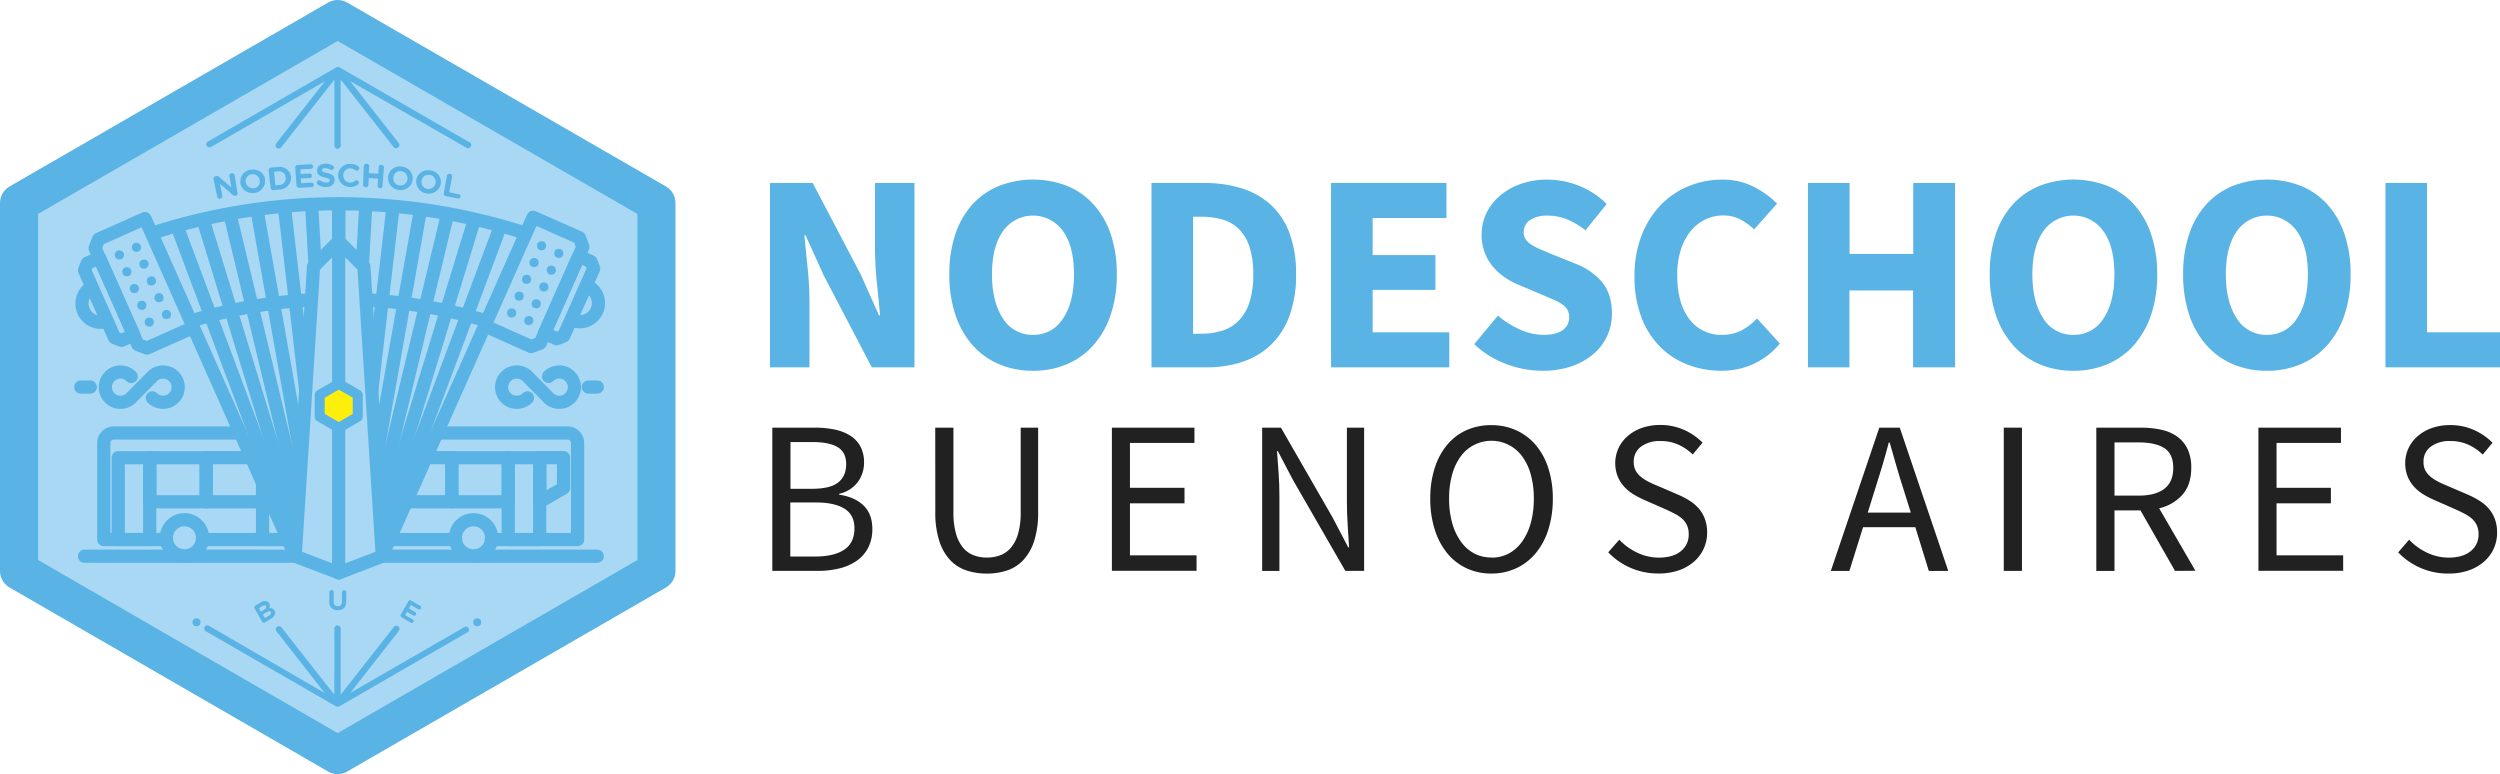 <svg id="Layer_1" data-name="Layer 1" xmlns="http://www.w3.org/2000/svg" viewBox="0 0 1099.61 340.48"><defs><style>.cls-1,.cls-5{fill:#a9d8f4;}.cls-1,.cls-2,.cls-4,.cls-5,.cls-6,.cls-7{stroke:#5ab3e5;}.cls-1,.cls-2,.cls-5,.cls-7{stroke-linecap:round;}.cls-1,.cls-2,.cls-4,.cls-5,.cls-7{stroke-linejoin:round;}.cls-1{stroke-width:16.74px;}.cls-2,.cls-4,.cls-6{fill:none;}.cls-2,.cls-4,.cls-5,.cls-6{stroke-width:5.81px;}.cls-3{fill:#5ab3e5;}.cls-6{stroke-miterlimit:10;}.cls-7{fill:#feee0b;stroke-width:4.41px;}.cls-8{fill:#212121;}</style></defs><title>nodeschoolba</title><polygon class="cls-1" points="288.73 251.15 148.52 332.11 8.37 251.15 8.37 89.27 148.52 8.37 288.73 89.27 288.73 251.15"/><path class="cls-2" d="M105.76,190.45H50.06a4.42,4.42,0,0,0-4.42,4.42h0v42.44H73.18"/><path class="cls-2" d="M216.16,237.31h37.89V194.87a4.42,4.42,0,0,0-4.42-4.42h-57.4"/><line class="cls-2" x1="169.42" y1="237.31" x2="200.24" y2="237.31"/><line class="cls-2" x1="89.02" y1="237.31" x2="128.62" y2="237.31"/><circle class="cls-2" cx="81.13" cy="236.56" r="7.96"/><circle class="cls-2" cx="208.26" cy="236.56" r="7.96"/><rect class="cls-2" x="52.01" y="201.32" width="13.83" height="36"/><polyline class="cls-2" points="115.48 212.43 115.48 237.31 126.6 237.31"/><rect class="cls-2" x="223.55" y="201.32" width="13.83" height="36"/><rect class="cls-2" x="65.91" y="201.32" width="24.82" height="19.39"/><polyline class="cls-2" points="187.42 201.31 198.73 201.31 198.73 220.7 178.77 220.7"/><rect class="cls-2" x="198.73" y="201.32" width="24.82" height="19.39"/><polyline class="cls-2" points="115.48 213.88 115.48 220.7 90.66 220.7 90.66 201.31 110.56 201.31"/><polygon class="cls-2" points="247.86 214.64 237.44 220.7 237.44 201.31 247.86 201.31 247.86 214.64"/><path class="cls-3" d="M112,267.63a.92.92,0,0,1,.32-1.26l2.59-1.52a2.86,2.86,0,0,1,2.27-.44,1.8,1.8,0,0,1,1.2,1h0a1.89,1.89,0,0,1-.06,2.15,2,2,0,0,1,2.4,1h0c.76,1.33.06,2.65-1.58,3.6l-2.65,1.58a.92.92,0,0,1-1.26-.32Zm4.29.44c.69-.44,1-.88.69-1.45h0c-.25-.51-.82-.51-1.52-.13l-1.58,1,.88,1.58Zm2.15,2.65c.69-.44,1-.88.69-1.45h0c-.25-.51-.82-.57-1.64-.13l-1.89,1.07.95,1.64Z"/><path class="cls-3" d="M144.86,264.57v-4a.95.95,0,1,1,1.89,0v4c0,1.39.69,2.08,1.83,2.08s1.83-.69,1.83-2v-4a.95.95,0,1,1,1.89,0v3.92c0,2.59-1.45,3.85-3.73,3.85a3.44,3.44,0,0,1-3.71-3.85Z"/><path class="cls-3" d="M176.31,270.28l3.28-5.75a.87.87,0,0,1,1.17-.37h0l.09,0,4,2.34a.91.91,0,0,1,.32,1.14A.89.89,0,0,1,184,268l-3.28-1.89-.88,1.52,2.78,1.64a.83.83,0,0,1-.82,1.45l-2.78-1.64-.83,1.48,3.35,1.89a.83.83,0,0,1-.82,1.45l-4.11-2.4a.87.87,0,0,1-.37-1.17h0Z"/><path class="cls-3" d="M206.56,62.62,149.23,29.57h0a.23.23,0,0,0-.19-.06h-.51a.57.57,0,0,0-.32.06h-.13a.48.48,0,0,0-.25.13h-.06L91.37,62.29a1.39,1.39,0,0,0,1.39,2.4l50.15-28.93L121.56,63a1.4,1.4,0,1,0,2.1,1.85l.11-.14h0L147.07,35V64.06a1.39,1.39,0,0,0,2.78,0h0V35l23.3,29.68a1.32,1.32,0,0,0,1.07.57,1.51,1.51,0,0,0,.88-.32,1.41,1.41,0,0,0,.27-2l0,0L154,35.67,205.16,65a1.26,1.26,0,0,0,.69.19,1.35,1.35,0,0,0,1.2-.69,1.43,1.43,0,0,0-.45-2l0,0Z"/><path class="cls-3" d="M206.12,276.34a1.37,1.37,0,0,0-1.87-.52h0L154.1,304.75l21.26-27.18a1.4,1.4,0,1,0-2.1-1.85l-.11.14h0l-23.31,29.71v-29.1a1.39,1.39,0,0,0-2.78,0h0v29.1l-23.3-29.68a1.4,1.4,0,0,0-2.21,1.71h0l21.28,27.22-50.9-29.55a1.39,1.39,0,0,0-1.54,2.31l.15.09,57.35,33.09H148a.22.22,0,0,1,.13.06h.15c.13,0,.19.06.32.06h0a.47.47,0,0,0,.32-.06h.06a.06.06,0,0,0,.06-.06h0c.06,0,.13-.06.19-.06h0l56.4-32.59a1.17,1.17,0,0,0,.44-1.77Z"/><circle class="cls-3" cx="209.9" cy="273.69" r="1.77"/><circle class="cls-3" cx="86.43" cy="273.69" r="1.77"/><path class="cls-3" d="M96.92,87.38a1.12,1.12,0,0,0,.88-1.26c-.32-1.77-.69-3.47-1-5.24,1.83,1.58,3.73,3.22,5.49,4.8a1.5,1.5,0,0,0,1.26.44h.06a1.07,1.07,0,0,0,.89-1.22h0c-.44-2.59-.88-5.24-1.33-7.83a1.15,1.15,0,0,0-1.33-.88,1.17,1.17,0,0,0-.95,1.26c.32,1.71.63,3.41.88,5.05-1.77-1.58-3.54-3.09-5.37-4.67a1.41,1.41,0,0,0-1.33-.38c-.06,0-.13.06-.25.06a1.1,1.1,0,0,0-.9,1.27h0v.06c.57,2.59,1.07,5.18,1.64,7.77A1.14,1.14,0,0,0,96.92,87.38Z"/><path class="cls-3" d="M111.89,84.85a5.22,5.22,0,0,0,4.68-5.71V79h0c-.32-2.84-2.91-4.8-6.13-4.36a5.16,5.16,0,0,0-4.71,5.57q0,.19,0,.37h0A5.29,5.29,0,0,0,111.89,84.85Zm-3.79-4.67a3,3,0,0,1,2.38-3.51h.21a3.11,3.11,0,0,1,3.54,2.6v.09h0a3,3,0,0,1-2.47,3.45h-.12a3.16,3.16,0,0,1-3.54-2.64Z"/><path class="cls-3" d="M120.29,83.65c.95-.13,1.89-.19,2.78-.32A5.1,5.1,0,0,0,128,78.07q0-.09,0-.17h0c-.19-2.78-2.65-4.8-5.94-4.48-.95.13-2,.19-2.91.32a1.12,1.12,0,0,0-1,1.2c.32,2.59.57,5.18.88,7.77A1.14,1.14,0,0,0,120.29,83.65Zm.25-8.08,1.77-.19a2.87,2.87,0,0,1,3.35,2.72h0a2.92,2.92,0,0,1-2.54,3.26h-.24l-1.71.19C120.92,79.57,120.73,77.57,120.54,75.57Z"/><path class="cls-3" d="M131.47,82.64c1.89-.13,3.73-.25,5.62-.32a1,1,0,0,0,.95-.95V81.3a1,1,0,0,0-1-.95c-1.52.06-3,.13-4.61.25-.06-.69-.06-1.39-.13-2.08l3.92-.19a.94.94,0,0,0,.95-.93h0v-.08a1,1,0,0,0-1-1h0l-3.92.19c-.06-.69-.06-1.33-.13-2,1.52-.13,3.09-.19,4.61-.25a1,1,0,1,0-.06-2h0c-2,.06-3.85.19-5.75.32a1.13,1.13,0,0,0-1.07,1.18h0l.57,7.77a1,1,0,0,0,1,1Z"/><path class="cls-3" d="M139.74,81.19a6.42,6.42,0,0,0,3.79,1.07c2.15-.06,3.66-1.14,3.66-3.16h0c0-1.77-1.2-2.46-3.28-3-1.77-.38-2.21-.63-2.27-1.26h0c0-.51.44-.88,1.33-.88a4.38,4.38,0,0,1,2.21.63.94.94,0,0,0,.57.13,1,1,0,0,0,.57-1.89A5.75,5.75,0,0,0,143,72c-2.15.06-3.6,1.33-3.54,3.09h0c.06,2,1.45,2.46,3.47,3,1.71.38,2.08.69,2.08,1.26h0c0,.57-.51.95-1.45.95a4.51,4.51,0,0,1-2.59-.82.94.94,0,0,0-.63-.19,1.05,1.05,0,0,0-1,1.07A1.08,1.08,0,0,0,139.74,81.19Z"/><path class="cls-3" d="M153.89,82.26a5.35,5.35,0,0,0,3.6-1.14,1,1,0,1,0-1.32-1.58,3.24,3.24,0,0,1-2.21.76A3,3,0,0,1,151,77.22v-.08h0A3,3,0,0,1,154,74.05h.13a3.51,3.51,0,0,1,2.08.76,1.15,1.15,0,0,0,.69.25,1.07,1.07,0,0,0,1.14-1h0a1.11,1.11,0,0,0-.44-.88,5.42,5.42,0,0,0-3.47-1.07,5.1,5.1,0,0,0-5.42,4.75v.36h0A5.28,5.28,0,0,0,153.89,82.26Z"/><path class="cls-3" d="M160.9,82.39a1.08,1.08,0,0,0,1.14-1v-.05c.06-1,.13-2,.13-3,1.39.06,2.78.13,4.11.25-.06,1-.13,2-.19,3a1.12,1.12,0,0,0,1,1.2,1.08,1.08,0,0,0,1.19-1v-.1l.57-8a1.13,1.13,0,0,0-1.06-1.2h0a1,1,0,0,0-1.2,1c-.06.95-.13,2-.19,2.91-1.39-.06-2.78-.19-4.17-.25.06-1,.13-2,.13-3a1.08,1.08,0,0,0-1-1.14h-.13a1.17,1.17,0,0,0-1.2,1.07c-.13,2.65-.19,5.31-.32,8a1.19,1.19,0,0,0,1.11,1.27Z"/><path class="cls-3" d="M175.55,83.57a5.22,5.22,0,0,0,5.92-4.41h0V79h0c.38-2.84-1.64-5.37-4.86-5.75a5.14,5.14,0,0,0-5.89,4.26q0,.2,0,.41h0a5.19,5.19,0,0,0,4.72,5.61ZM173,78.08a3,3,0,0,1,3.15-2.81h.26a3.09,3.09,0,0,1,2.8,3.35v.16h0A3,3,0,0,1,176,81.57h-.16A3.06,3.06,0,0,1,173,78.33h0q0-.12,0-.24Z"/><path class="cls-3" d="M187.68,85.1a5.32,5.32,0,0,0,6.19-4.23h0A5.12,5.12,0,0,0,189.66,75l-.4-.05A5.22,5.22,0,0,0,183.12,79q0,.13,0,.27h0a5.17,5.17,0,0,0,4.47,5.79h0Zm-2.28-5.53a3.06,3.06,0,0,1,3.41-2.67h.13a3,3,0,0,1,2.63,3.33v.27h0a3.1,3.1,0,0,1-6.13-.95h0Z"/><path class="cls-3" d="M196.08,86.3c1.71.32,3.41.63,5.12,1a1,1,0,1,0,.61-1.9l-.15,0h-.08c-1.33-.25-2.72-.57-4-.82.44-2.27.88-4.55,1.26-6.88a1.05,1.05,0,0,0-.81-1.25h-.14a1.1,1.1,0,0,0-1.32.82h0v.06c-.44,2.59-1,5.18-1.39,7.77A1.17,1.17,0,0,0,196.08,86.3Z"/><circle class="cls-3" cx="149.65" cy="176.68" r="0.38"/><path class="cls-2" d="M218.43,142.57a224.69,224.69,0,0,0-138.82,0C75.32,129.24,71,116,66.66,102.65a266.86,266.86,0,0,1,164.71,0C227,116,222.73,129.25,218.43,142.57Z"/><line class="cls-4" x1="148.96" y1="88.58" x2="148.96" y2="251.97"/><line class="cls-4" x1="137.08" y1="90.28" x2="146.24" y2="250.96"/><line class="cls-4" x1="125.21" y1="91.99" x2="143.53" y2="249.88"/><line class="cls-4" x1="113.27" y1="93.7" x2="140.81" y2="248.87"/><line class="cls-4" x1="101.4" y1="95.34" x2="138.03" y2="247.8"/><line class="cls-4" x1="89.46" y1="97.04" x2="135.32" y2="246.73"/><line class="cls-4" x1="77.59" y1="98.75" x2="132.6" y2="245.71"/><line class="cls-4" x1="65.65" y1="100.45" x2="129.82" y2="244.64"/><line class="cls-4" x1="148.96" y1="88.58" x2="148.96" y2="251.97"/><line class="cls-4" x1="160.89" y1="90.28" x2="151.74" y2="250.96"/><line class="cls-4" x1="172.77" y1="91.99" x2="154.45" y2="249.88"/><line class="cls-4" x1="184.7" y1="93.7" x2="157.17" y2="248.87"/><line class="cls-4" x1="196.58" y1="95.34" x2="159.95" y2="247.8"/><line class="cls-4" x1="208.52" y1="97.04" x2="162.66" y2="246.73"/><line class="cls-4" x1="220.39" y1="98.75" x2="165.38" y2="245.71"/><line class="cls-4" x1="232.33" y1="100.45" x2="168.09" y2="244.64"/><polygon class="cls-5" points="148.96 106.14 137.91 117.32 129.82 244.64 149.02 251.97 168.16 244.64 160.07 117.32 148.96 106.14"/><line class="cls-2" x1="148.96" y1="106.2" x2="148.96" y2="251.97"/><path class="cls-5" d="M85.05,144l-20.4,9.09c-1.52-.57-2.4-.95-4-1.52L41.83,109.22c.57-1.52.95-2.4,1.52-4l20.4-9.09Z"/><path class="cls-2" d="M53.47,149.71l5.37-2.4L43.75,113.39l-5.37,2.4c-.44,1.2-.69,1.89-1.2,3.09l13.2,29.62C51.57,149,52.23,149.27,53.47,149.71Z"/><path class="cls-6" d="M47.15,141.25a8.23,8.23,0,0,1-6.69-15"/><circle class="cls-3" cx="52.52" cy="112.14" r="2.02"/><circle class="cls-3" cx="60.03" cy="108.79" r="2.02"/><circle class="cls-3" cx="55.8" cy="119.53" r="2.02"/><circle class="cls-3" cx="63.32" cy="116.18" r="2.02"/><circle class="cls-3" cx="59.09" cy="126.92" r="2.02"/><circle class="cls-3" cx="66.6" cy="123.57" r="2.02"/><circle class="cls-3" cx="62.37" cy="134.31" r="2.02"/><circle class="cls-3" cx="69.95" cy="130.96" r="2.02"/><circle class="cls-3" cx="65.65" cy="141.69" r="2.02"/><circle class="cls-3" cx="73.23" cy="138.35" r="2.02"/><path class="cls-5" d="M213.23,143.34l20.4,9.09c1.52-.57,2.4-.95,4-1.52l18.76-42.34c-.57-1.52-1-2.4-1.52-4l-20.39-9Z"/><path class="cls-2" d="M244.83,149l-5.37-2.4,15.09-33.92,5.37,2.4c.44,1.2.69,1.89,1.2,3.09l-13.2,29.62C246.66,148.32,246,148.57,244.83,149Z"/><path class="cls-6" d="M251.15,140.57a8.23,8.23,0,1,0,6.69-15"/><circle class="cls-3" cx="245.78" cy="111.44" r="2.02"/><circle class="cls-3" cx="238.2" cy="108.1" r="2.02"/><circle class="cls-3" cx="242.49" cy="118.83" r="2.02"/><circle class="cls-3" cx="234.91" cy="115.48" r="2.02"/><circle class="cls-3" cx="239.21" cy="126.22" r="2.02"/><circle class="cls-3" cx="231.63" cy="122.87" r="2.02"/><circle class="cls-3" cx="235.86" cy="133.61" r="2.02"/><circle class="cls-3" cx="228.35" cy="130.26" r="2.02"/><circle class="cls-3" cx="232.58" cy="141" r="2.02"/><circle class="cls-3" cx="225.06" cy="137.65" r="2.02"/><polygon class="cls-7" points="157.36 183.31 149.02 188.18 140.62 183.31 140.62 173.65 149.02 168.85 157.36 173.65 157.36 183.31"/><line class="cls-2" x1="129.82" y1="244.64" x2="37.17" y2="244.64"/><line class="cls-2" x1="262.7" y1="244.64" x2="168.09" y2="244.64"/><path class="cls-5" d="M67,175a6.66,6.66,0,1,0,0-9.42h0L57.7,175a6.66,6.66,0,1,1,0-9.42h0"/><path class="cls-5" d="M232,175a6.66,6.66,0,1,1,0-9.42h0l9.28,9.41a6.66,6.66,0,1,0,0-9.42h0"/><line class="cls-2" x1="258.79" y1="170.24" x2="262.7" y2="170.24"/><line class="cls-2" x1="35.53" y1="170.24" x2="39.7" y2="170.24"/><path class="cls-3" d="M338.68,80.48h18.78l21.15,40.3,8,17.91h.5q-.62-6.47-1.43-14.43a150.08,150.08,0,0,1-.81-15.18V80.48h17.36v81.09H383.46l-21.15-40.43-8-17.66h-.5q.62,6.72,1.43,14.43a143.51,143.51,0,0,1,.81,14.93v28.73H338.68Z"/><path class="cls-3" d="M454.36,163.08a37.48,37.48,0,0,1-15-2.92,32.54,32.54,0,0,1-11.63-8.4,38.55,38.55,0,0,1-7.5-13.31,54.88,54.88,0,0,1-2.67-17.79,54.33,54.33,0,0,1,2.67-17.73,36.67,36.67,0,0,1,7.53-13.06,32.3,32.3,0,0,1,11.63-8.09,41.53,41.53,0,0,1,30,0A32,32,0,0,1,481,89.93,37.35,37.35,0,0,1,488.55,103a54,54,0,0,1,2.67,17.6,54.93,54.93,0,0,1-2.67,17.79A38.58,38.58,0,0,1,481,151.75a32.56,32.56,0,0,1-11.63,8.4A37.49,37.49,0,0,1,454.36,163.08Zm0-15.8a15.14,15.14,0,0,0,13.18-7.15q4.85-7.15,4.85-19.47t-4.85-19a16.13,16.13,0,0,0-26.37,0q-4.85,6.84-4.85,19t4.85,19.47A15.14,15.14,0,0,0,454.36,147.28Z"/><path class="cls-3" d="M506.48,80.48h22.89a55.56,55.56,0,0,1,16.79,2.36A33.71,33.71,0,0,1,559,90.12a32,32,0,0,1,8.21,12.5,51.14,51.14,0,0,1,2.86,18,52.18,52.18,0,0,1-2.86,18.16,33.64,33.64,0,0,1-8.09,12.79,33.22,33.22,0,0,1-12.5,7.53,49.93,49.93,0,0,1-16.23,2.47H506.48Zm21.75,66.3a30.58,30.58,0,0,0,9.45-1.37,17.44,17.44,0,0,0,7.21-4.42,20.73,20.73,0,0,0,4.67-8,38.91,38.91,0,0,0,1.67-12.33,37.88,37.88,0,0,0-1.65-12.09,19.65,19.65,0,0,0-4.67-7.84,17,17,0,0,0-7.21-4.17,33.5,33.5,0,0,0-9.45-1.24h-3.48v51.5Z"/><path class="cls-3" d="M585.46,80.48h50.77V95.9H603.75v16.3h27.62v15.3H603.75v18.66h33.71v15.41h-52Z"/><path class="cls-3" d="M658.85,138.82a39.42,39.42,0,0,0,9.64,6.1,25.31,25.31,0,0,0,10.39,2.36q5.72,0,8.52-2.11a6.79,6.79,0,0,0,2.8-5.72,6.25,6.25,0,0,0-.81-3.23,7.75,7.75,0,0,0-2.36-2.43,22.36,22.36,0,0,0-3.73-2l-4.79-2.05-10.57-4.48a31.34,31.34,0,0,1-6-3.23,26.52,26.52,0,0,1-5.22-4.66,21,21,0,0,1-3.67-6.22,22.13,22.13,0,0,1-1.37-8,21.46,21.46,0,0,1,2.11-9.39,23.32,23.32,0,0,1,6-7.71,28.5,28.5,0,0,1,9.14-5.16A34.72,34.72,0,0,1,680.56,79a37.72,37.72,0,0,1,14,2.74,35.44,35.44,0,0,1,12.13,8l-9.33,11.57a35.4,35.4,0,0,0-8-4.79,22.52,22.52,0,0,0-8.83-1.68A13.06,13.06,0,0,0,673,96.79a6.2,6.2,0,0,0-2.8,5.41,5.31,5.31,0,0,0,.93,3.17,9.1,9.1,0,0,0,2.61,2.36,26.44,26.44,0,0,0,3.92,2l4.85,2.05L693,116a28.55,28.55,0,0,1,11.75,8.21Q709,129.44,709,138a23,23,0,0,1-8,17.6,29.73,29.73,0,0,1-9.64,5.47,38.16,38.16,0,0,1-12.94,2,45.43,45.43,0,0,1-15.86-2.92,41.35,41.35,0,0,1-14.12-8.77Z"/><path class="cls-3" d="M718.93,121.57a48.75,48.75,0,0,1,3.11-18,40.11,40.11,0,0,1,8.4-13.37,35.62,35.62,0,0,1,12.31-8.33A39,39,0,0,1,757.61,79a29.57,29.57,0,0,1,13.75,3.17,39.12,39.12,0,0,1,10.27,7.39l-10.08,11.32a28.49,28.49,0,0,0-6.28-4.48,16.11,16.11,0,0,0-7.4-1.62,17.67,17.67,0,0,0-7.9,1.8,19.05,19.05,0,0,0-6.41,5.16,24.83,24.83,0,0,0-4.29,8.21,35.75,35.75,0,0,0-1.55,10.95q0,12.57,5.35,19.47a17.17,17.17,0,0,0,14.3,6.9,18.24,18.24,0,0,0,8.71-2,25.28,25.28,0,0,0,6.72-5.22l10.08,11.07a32.78,32.78,0,0,1-25.75,11.94,41,41,0,0,1-14.8-2.67,34.54,34.54,0,0,1-12.19-7.9,36.68,36.68,0,0,1-8.21-13A49.94,49.94,0,0,1,718.93,121.57Z"/><path class="cls-3" d="M795.23,80.48h18.29V111.7h28V80.48h18.41v81.09H841.46V127.75h-28v33.82H795.23Z"/><path class="cls-3" d="M912,163.08a37.48,37.48,0,0,1-15-2.92,32.54,32.54,0,0,1-11.63-8.4,38.55,38.55,0,0,1-7.53-13.31,54.88,54.88,0,0,1-2.67-17.79,54.33,54.33,0,0,1,2.67-17.73,36.67,36.67,0,0,1,7.53-13.06A32.3,32.3,0,0,1,897,81.78a41.53,41.53,0,0,1,30,0,32,32,0,0,1,11.63,8.15,37.35,37.35,0,0,1,7.53,13.12,54,54,0,0,1,2.67,17.6,54.93,54.93,0,0,1-2.67,17.79,38.58,38.58,0,0,1-7.53,13.31,32.56,32.56,0,0,1-11.63,8.4A37.49,37.49,0,0,1,912,163.08Zm0-15.8a15.14,15.14,0,0,0,13.18-7.15Q930,133,930,120.66t-4.85-19a16.13,16.13,0,0,0-26.37,0q-4.85,6.84-4.85,19t4.85,19.47A15.14,15.14,0,0,0,912,147.28Z"/><path class="cls-3" d="M997.07,163.08a37.48,37.48,0,0,1-15-2.92,32.54,32.54,0,0,1-11.63-8.4,38.55,38.55,0,0,1-7.53-13.31,54.88,54.88,0,0,1-2.67-17.79,54.33,54.33,0,0,1,2.67-17.73,36.67,36.67,0,0,1,7.53-13.06,32.3,32.3,0,0,1,11.63-8.09,41.53,41.53,0,0,1,30,0,32,32,0,0,1,11.63,8.15,37.35,37.35,0,0,1,7.53,13.12,54,54,0,0,1,2.67,17.6,54.93,54.93,0,0,1-2.67,17.79,38.58,38.58,0,0,1-7.53,13.31,32.56,32.56,0,0,1-11.63,8.4A37.49,37.49,0,0,1,997.07,163.08Zm0-15.8a15.14,15.14,0,0,0,13.18-7.15q4.85-7.15,4.85-19.47t-4.85-19a16.13,16.13,0,0,0-26.37,0q-4.85,6.84-4.85,19t4.85,19.47A15.14,15.14,0,0,0,997.07,147.28Z"/><path class="cls-3" d="M1049.23,80.48h18.29v65.68h32.09v15.41h-50.38Z"/><path class="cls-8" d="M339.7,188.1h18.73a41.54,41.54,0,0,1,8.79.86,20.56,20.56,0,0,1,6.82,2.69,12.87,12.87,0,0,1,4.42,4.75,14.65,14.65,0,0,1,1.58,7.06,14.36,14.36,0,0,1-2.69,8.5,13.94,13.94,0,0,1-8.26,5.23v.38q6.92,1.06,10.76,4.8t3.84,10.28a17.83,17.83,0,0,1-1.73,8.07,15.75,15.75,0,0,1-4.9,5.76,22.38,22.38,0,0,1-7.59,3.46,38.39,38.39,0,0,1-9.7,1.15H339.7ZM357,215q8.16,0,11.67-2.79t3.51-8.07q0-5.19-3.7-7.44t-11.09-2.26h-9.7V215Zm1.63,29.78q8.16,0,12.68-3t4.51-9.46q0-5.86-4.42-8.6T358.61,221h-11v23.79Z"/><path class="cls-8" d="M411.36,188.1h8v37.17a33.54,33.54,0,0,0,1.15,9.51,16.78,16.78,0,0,0,3.12,6.15,11.25,11.25,0,0,0,4.66,3.31,16.26,16.26,0,0,0,5.76,1,16.55,16.55,0,0,0,5.86-1,11.64,11.64,0,0,0,4.71-3.31,16.34,16.34,0,0,0,3.17-6.15,33.54,33.54,0,0,0,1.15-9.51V188.1h7.68v37a40.78,40.78,0,0,1-1.73,12.78,22.4,22.4,0,0,1-4.75,8.41A17.24,17.24,0,0,1,443,250.9a27.81,27.81,0,0,1-8.93,1.39,28.24,28.24,0,0,1-9-1.39,17.19,17.19,0,0,1-7.2-4.61,22.4,22.4,0,0,1-4.75-8.41,40.81,40.81,0,0,1-1.73-12.78Z"/><path class="cls-8" d="M489.06,188.1h36.31v6.72H497v19.75H521v6.82H497v22.86h29.3v6.82H489.06Z"/><path class="cls-8" d="M555.15,188.1h8.26l22.76,39.58L593,240.74h.38q-.29-4.8-.62-9.94t-.34-10.13V188.1H600v63h-8.26l-22.86-39.67-6.82-13h-.38q.38,4.8.72,9.75t.34,9.94v33h-7.59Z"/><path class="cls-8" d="M656,252.27a25.5,25.5,0,0,1-10.9-2.3,24.26,24.26,0,0,1-8.5-6.58A30.79,30.79,0,0,1,631.09,233a44.41,44.41,0,0,1-2-13.69,43.51,43.51,0,0,1,2-13.59,29.86,29.86,0,0,1,5.52-10.17,23.74,23.74,0,0,1,8.5-6.39A26.43,26.43,0,0,1,656,187a26,26,0,0,1,10.9,2.26,24.74,24.74,0,0,1,8.55,6.44A29.45,29.45,0,0,1,681,205.85a43.21,43.21,0,0,1,2,13.5A44.47,44.47,0,0,1,681,233a30.36,30.36,0,0,1-5.57,10.37,24.74,24.74,0,0,1-8.55,6.58A25.51,25.51,0,0,1,656,252.27Zm0-7a15.92,15.92,0,0,0,7.64-1.83,17.15,17.15,0,0,0,5.86-5.24A26,26,0,0,0,673.3,230a39.36,39.36,0,0,0,1.34-10.71,38.45,38.45,0,0,0-1.34-10.57,24.29,24.29,0,0,0-3.79-8,16.73,16.73,0,0,0-27,0,24.25,24.25,0,0,0-3.79,8,38.41,38.41,0,0,0-1.34,10.57A39.32,39.32,0,0,0,638.73,230a26,26,0,0,0,3.79,8.16,17.14,17.14,0,0,0,5.86,5.24,15.91,15.91,0,0,0,7.63,1.81Z"/><path class="cls-8" d="M712.23,237.38a26.28,26.28,0,0,0,7.92,5.72,21.86,21.86,0,0,0,9.46,2.16q6.24,0,9.7-2.83a9.15,9.15,0,0,0,3.46-7.44,9.3,9.3,0,0,0-.82-4.08,8.93,8.93,0,0,0-2.21-2.88,16.1,16.1,0,0,0-3.31-2.16q-1.92-1-4.13-2l-9-3.94a42.68,42.68,0,0,1-4.57-2.36,18.54,18.54,0,0,1-4.13-3.27,15.6,15.6,0,0,1-3-4.56,16.06,16.06,0,0,1,.34-12.73,16.3,16.3,0,0,1,4.13-5.33,19.17,19.17,0,0,1,6.24-3.51,24.1,24.1,0,0,1,7.92-1.25,25.21,25.21,0,0,1,10.47,2.16,26.28,26.28,0,0,1,8.16,5.62l-4.32,5.19a22.47,22.47,0,0,0-6.31-4.32,19,19,0,0,0-7.92-1.58,13.67,13.67,0,0,0-8.5,2.45,8,8,0,0,0-3.22,6.77,7.68,7.68,0,0,0,.91,3.89,9.58,9.58,0,0,0,2.45,2.79,19.82,19.82,0,0,0,3.28,2.08q1.82.91,3.75,1.68l8.93,3.84a38.48,38.48,0,0,1,5.09,2.64,18.31,18.31,0,0,1,4.13,3.46,15.06,15.06,0,0,1,2.74,4.61,17,17,0,0,1,1,6.1,16.7,16.7,0,0,1-1.49,7,16.88,16.88,0,0,1-4.27,5.72,20.3,20.3,0,0,1-6.72,3.84,26.73,26.73,0,0,1-8.93,1.39,30.23,30.23,0,0,1-22.09-9.32Z"/><path class="cls-8" d="M842.45,231.9h-23l-6,19.21h-8.17l21.32-63h9l21.33,63h-8.55Zm-2-6.44-3-9.61q-1.72-5.28-3.22-10.51l-3.07-10.71h-.38q-1.44,5.48-3,10.71t-3.27,10.52l-3,9.61Z"/><path class="cls-8" d="M881.35,188.1h8v63h-8Z"/><path class="cls-8" d="M956.66,251.11,941.48,224.5H930.05v26.61h-8v-63h19.69a40.79,40.79,0,0,1,8.88.91,18.91,18.91,0,0,1,7,3,14.39,14.39,0,0,1,4.56,5.47,18.82,18.82,0,0,1,1.63,8.26q0,7.4-3.84,11.82a19.58,19.58,0,0,1-10.28,6l15.95,27.47ZM930.05,218h10.57q7.4,0,11.33-3t3.94-9.17q0-6.24-3.94-8.74t-11.33-2.5H930.05Z"/><path class="cls-8" d="M993.35,188.1h36.31v6.72h-28.33v19.75h23.9v6.82h-23.9v22.86h29.3v6.82H993.36Z"/><path class="cls-8" d="M1059.63,237.38a26.28,26.28,0,0,0,7.92,5.72,21.86,21.86,0,0,0,9.46,2.16q6.24,0,9.7-2.83a9.15,9.15,0,0,0,3.46-7.44,9.3,9.3,0,0,0-.82-4.08,8.93,8.93,0,0,0-2.21-2.88,16.1,16.1,0,0,0-3.31-2.16q-1.92-1-4.13-2l-9-3.94a42.68,42.68,0,0,1-4.51-2.31,18.54,18.54,0,0,1-4.13-3.27,15.6,15.6,0,0,1-3-4.56,16.06,16.06,0,0,1,.34-12.73,16.3,16.3,0,0,1,4.13-5.33,19.17,19.17,0,0,1,6.24-3.51,24.1,24.1,0,0,1,7.92-1.25,25.21,25.21,0,0,1,10.47,2.16,26.28,26.28,0,0,1,8.16,5.62l-4.32,5.19a22.47,22.47,0,0,0-6.39-4.37,19,19,0,0,0-7.92-1.58,13.67,13.67,0,0,0-8.5,2.45,8,8,0,0,0-3.22,6.77,7.68,7.68,0,0,0,.91,3.89,9.58,9.58,0,0,0,2.45,2.79,19.82,19.82,0,0,0,3.36,2.11q1.82.91,3.75,1.68l8.93,3.84a38.48,38.48,0,0,1,5.09,2.64,18.31,18.31,0,0,1,4.13,3.46,15.06,15.06,0,0,1,2.74,4.61,17,17,0,0,1,1,6.1,16.7,16.7,0,0,1-1.49,7,16.88,16.88,0,0,1-4.27,5.72,20.3,20.3,0,0,1-6.72,3.84,26.73,26.73,0,0,1-8.93,1.39,30.23,30.23,0,0,1-22.09-9.32Z"/></svg>